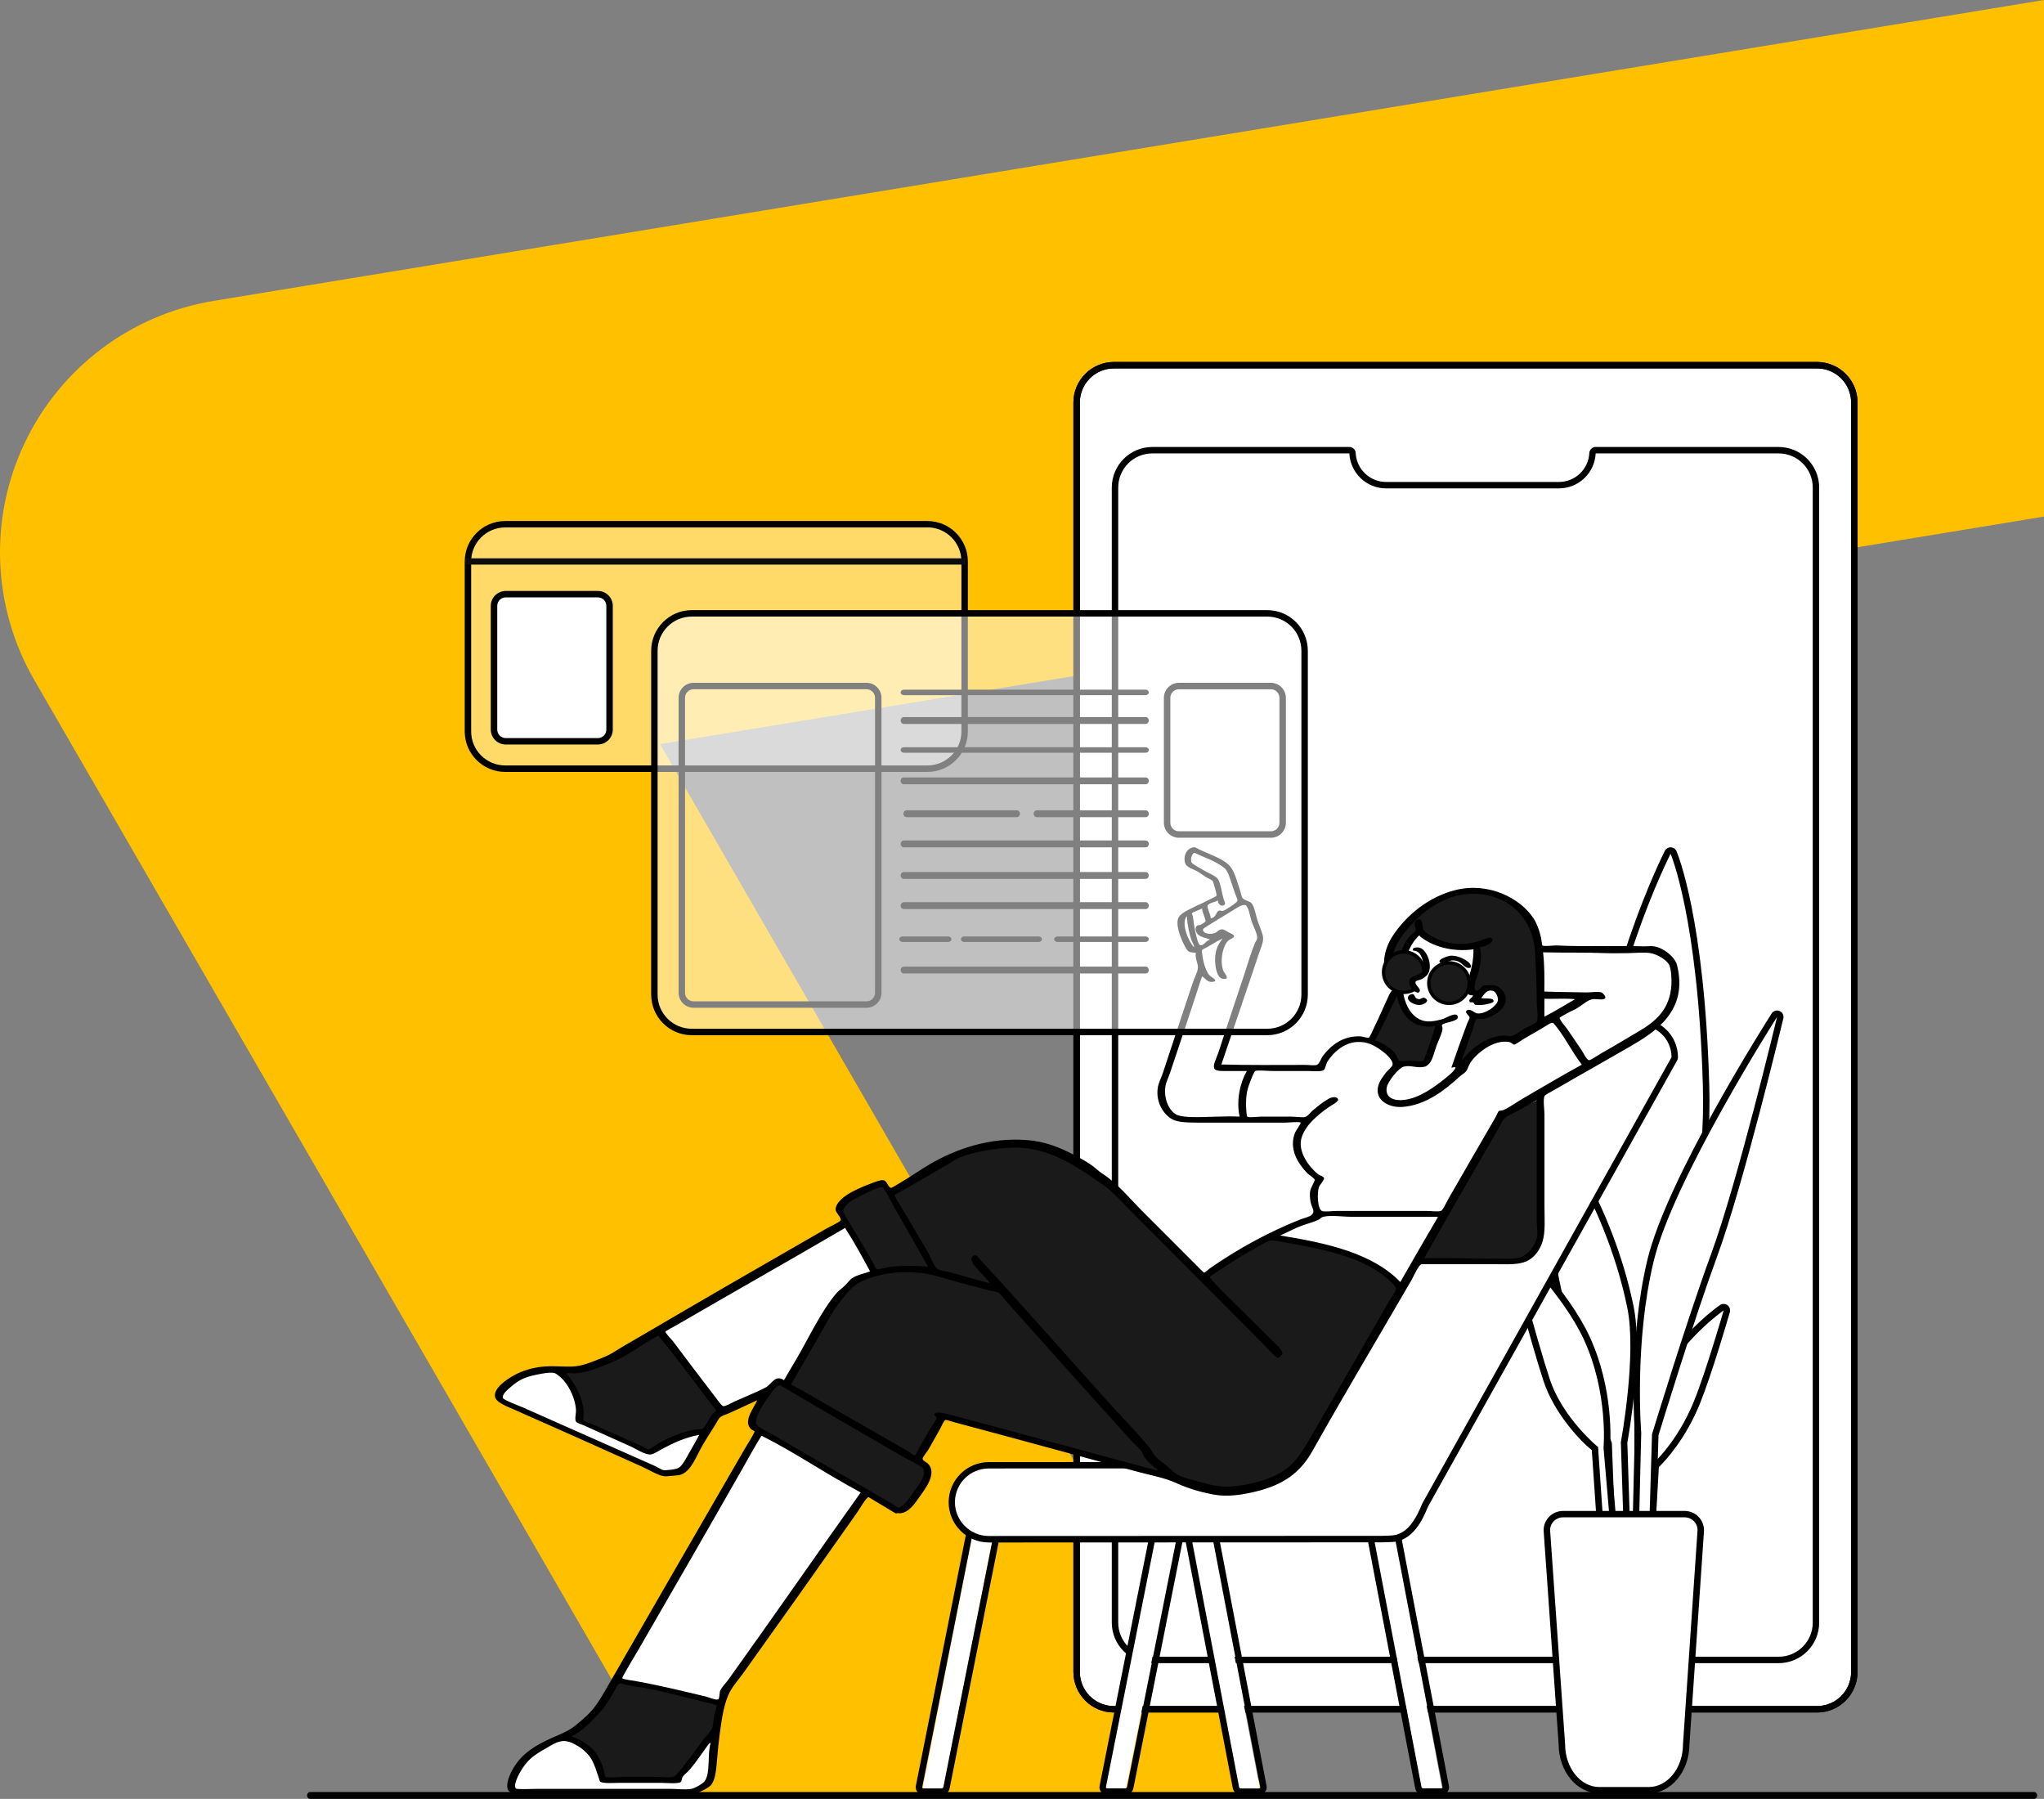 <svg width="1491" height="1312" xmlns="http://www.w3.org/2000/svg" xmlns:xlink="http://www.w3.org/1999/xlink" overflow="hidden"><rect width="100%" height="100%" fill="#808080" stroke="none"/><defs><clipPath id="clip0"><rect x="1988" y="542" width="1491" height="1312"/></clipPath></defs><g clip-path="url(#clip0)" transform="translate(-1988 -542)"><path d="M3479 542 3479 918.764 2469.43 1084.71 2912.8 1852 2483.39 1852 2012.94 1037.83C1982.4 984.964 1979.75 920.551 2005.87 865.364 2031.99 810.176 2083.53 771.388 2143.75 761.462Z" fill="#FFC000" fill-rule="evenodd"/><path d="M2800.26 1788.95C2785.25 1788.95 2773 1776.75 2773 1761.7L2773 836.246C2773 821.247 2785.2 809 2800.26 809L3313.74 809C3328.75 809 3341 821.193 3341 836.246L3341 1761.75C3341 1776.75 3328.8 1789 3313.74 1789L2800.26 1789Z" fill="#FFFFFF" fill-rule="evenodd"/><path d="M3313.46 810.696C3327.2 810.696 3338.31 821.868 3338.31 835.577L3338.31 1761.42C3338.31 1775.19 3327.15 1786.3 3313.46 1786.3L2800.54 1786.3C2786.8 1786.3 2775.69 1775.13 2775.69 1761.42L2775.69 835.577C2775.69 821.814 2786.85 810.696 2800.54 810.696L3313.46 810.696 3313.46 810.696ZM3313.46 806 2800.54 806C2784.26 806 2771 819.277 2771 835.577L2771 1761.42C2771 1777.72 2784.26 1791 2800.54 1791L3313.46 1791C3329.74 1791 3343 1777.72 3343 1761.42L3343 835.577C3343 819.277 3329.74 806 3313.46 806L3313.46 806Z" fill-rule="evenodd"/><path d="M3313.46 810.696C3327.2 810.696 3338.31 821.868 3338.31 835.577L3338.31 1761.42C3338.31 1775.19 3327.15 1786.3 3313.46 1786.3L2800.54 1786.3C2786.8 1786.3 2775.69 1775.13 2775.69 1761.42L2775.69 835.577C2775.69 821.814 2786.85 810.696 2800.54 810.696L3313.46 810.696 3313.46 810.696ZM3313.46 806 2800.54 806C2784.26 806 2771 819.277 2771 835.577L2771 1761.42C2771 1777.72 2784.26 1791 2800.54 1791L3313.46 1791C3329.74 1791 3343 1777.72 3343 1761.42L3343 835.577C3343 819.277 3329.74 806 3313.46 806L3313.46 806Z" fill-rule="evenodd"/><path d="M2828.27 1753C2813.26 1753 2801 1740.8 2801 1725.74L2801 897.263C2801 882.255 2813.2 870 2828.27 870L2972.17 870C2973.41 870 2974.44 870.972 2974.49 872.214 2975.14 885.278 2985.94 895.536 2999.06 895.536L3125.2 895.536C3138.32 895.536 3149.12 885.278 3149.77 872.214 3149.82 870.972 3150.85 870 3152.09 870L3285.73 870C3300.74 870 3313 882.201 3313 897.263L3313 1725.74C3313 1740.75 3300.8 1753 3285.73 1753L2828.27 1753Z" fill="#FFFFFF" fill-rule="evenodd"/><path d="M3285.45 872.693C3299.2 872.693 3310.31 883.86 3310.31 897.563L3310.31 1725.44C3310.31 1739.19 3299.15 1750.31 3285.45 1750.31L2828.55 1750.31C2814.8 1750.31 2803.69 1739.14 2803.69 1725.44L2803.69 897.563C2803.69 883.807 2814.86 872.693 2828.55 872.693L2972.28 872.693C2972.98 886.881 2984.73 898.21 2999.13 898.21L3125.11 898.21C3139.51 898.21 3151.27 886.935 3151.97 872.693L3285.45 872.693 3285.45 872.693ZM3285.45 868 3151.97 868C3149.49 868 3147.44 869.942 3147.33 872.424 3146.74 884.238 3136.98 893.517 3125.11 893.517L2999.13 893.517C2987.27 893.517 2977.51 884.238 2976.91 872.424 2976.81 869.942 2974.76 868 2972.28 868L2828.55 868C2812.27 868 2799 881.271 2799 897.563L2799 1725.44C2799 1741.73 2812.27 1755 2828.55 1755L3285.45 1755C3301.73 1755 3315 1741.73 3315 1725.44L3315 897.563C3315 881.271 3301.73 868 3285.45 868L3285.45 868Z" fill-rule="evenodd"/><path d="M3190.88 1670C3190.51 1670 3190.13 1669.89 3189.8 1669.73L3186.3 1667.94C3185.49 1667.51 3185 1666.69 3185 1665.77L3186.35 1609.19C3185.65 1603.77 3185.11 1583.29 3197.41 1552.12 3210.21 1519.82 3242.92 1496.41 3244.32 1495.43 3244.75 1495.16 3245.19 1495 3245.67 1495 3246.16 1495 3246.64 1495.16 3247.02 1495.43 3247.83 1496.03 3248.21 1497.06 3247.88 1497.98 3247.78 1498.41 3235.09 1542.53 3226.35 1564.48 3215.44 1591.74 3199.9 1607.57 3196.28 1610.98L3193.15 1667.72C3193.1 1668.54 3192.66 1669.24 3191.96 1669.62 3191.69 1669.89 3191.26 1670 3190.88 1670Z" fill="#FFFFFF" fill-rule="evenodd"/><path d="M3245.34 1497.7C3245.34 1497.7 3232.65 1541.71 3223.75 1563.74 3211.61 1593.81 3193.44 1609.85 3193.44 1609.85L3190.24 1667.36 3186.72 1665.57 3188.08 1609.2C3188.08 1609.2 3184.98 1588.3 3199.03 1553.15 3211.83 1521.19 3245.34 1497.7 3245.34 1497.7L3245.34 1497.7ZM3245.34 1493C3244.25 1493 3243.33 1493.32 3242.57 1493.86 3240.56 1495.27 3207.7 1518.81 3194.69 1551.37 3182.92 1580.85 3182.44 1601.7 3183.47 1609.04 3183.36 1609.04 3182 1665.41 3182 1665.41 3181.95 1667.19 3182.92 1668.87 3184.55 1669.68L3188.08 1671.46C3188.73 1671.78 3189.49 1672 3190.24 1672 3191.06 1672 3191.87 1671.78 3192.58 1671.41 3193.93 1670.6 3194.85 1669.19 3194.91 1667.63L3198.05 1612.01C3202.77 1607.42 3217.57 1591.6 3228.09 1565.52 3236.66 1544.3 3248.48 1503.75 3249.73 1499.37 3249.94 1498.89 3250 1498.35 3250 1497.75 3250.05 1495.11 3247.94 1493 3245.34 1493 3245.34 1493 3245.34 1493 3245.34 1493Z" fill-rule="evenodd"/><path d="M3171.72 1734C3171.13 1734 3170.59 1733.78 3170.17 1733.41 3169.69 1732.98 3169.42 1732.33 3169.42 1731.68L3169.74 1546.92C3168.4 1541.31 3148.4 1457.18 3151.28 1369.01 3154.76 1263.9 3203.81 1165.32 3204.29 1164.29 3204.67 1163.49 3205.47 1163 3206.38 1163 3207.34 1163.05 3208.15 1163.59 3208.52 1164.4 3209.32 1166.34 3228.47 1212.88 3231.84 1334.44 3235.1 1451.14 3187.18 1538.72 3182.74 1546.6L3182.74 1730.71C3182.74 1731.9 3181.83 1732.92 3180.65 1733.03 3180.6 1733.08 3171.83 1734 3171.72 1734Z" fill="#FFFFFF" fill-rule="evenodd"/><path d="M3206.61 1164.69C3206.61 1164.69 3226.68 1211.43 3230.16 1333.98 3233.64 1456.58 3180.23 1545.57 3180.23 1545.57L3180.23 1730.44 3171.47 1731.36 3171.8 1546.16C3171.8 1546.16 3149.98 1460.09 3153.03 1368.51 3156.56 1262.64 3206.61 1164.69 3206.61 1164.69L3206.61 1164.69ZM3206.61 1160C3204.81 1160 3203.23 1160.97 3202.42 1162.54 3201.93 1163.51 3151.83 1262.64 3148.3 1368.35 3145.36 1455.66 3165.16 1538.98 3167.06 1546.75L3166.74 1731.36C3166.74 1732.71 3167.28 1733.95 3168.31 1734.81 3169.18 1735.57 3170.33 1736 3171.47 1736 3171.63 1736 3171.8 1736 3171.96 1736L3180.72 1735.08C3183.11 1734.81 3184.9 1732.82 3184.9 1730.44L3184.9 1546.81C3191.1 1535.91 3238.1 1448.92 3234.84 1333.87 3231.41 1211.8 3211.77 1164.8 3210.96 1162.86 3210.25 1161.19 3208.62 1160.11 3206.77 1160 3206.61 1160 3206.61 1160 3206.61 1160Z" fill-rule="evenodd"/><path d="M3170.35 1762C3169.75 1762 3169.21 1761.78 3168.78 1761.41 3168.29 1760.97 3168.02 1760.38 3168.02 1759.79L3161.73 1595.46C3160.16 1591.31 3145.25 1551.64 3130.61 1507.07 3115.16 1459.96 3108.27 1359.8 3108 1355.54 3107.95 1354.4 3108.65 1353.43 3109.74 1353.11 3109.95 1353.05 3110.17 1353 3110.33 1353 3111.2 1353 3112.01 1353.49 3112.45 1354.3 3120.53 1364.49 3161.84 1419.86 3177.61 1495.74 3184.83 1530.44 3173.44 1592.12 3172.9 1594.76L3178.32 1759.25C3178.37 1760.49 3177.4 1761.57 3176.1 1761.68 3176.1 1761.68 3170.35 1762 3170.35 1762Z" fill="#FFFFFF" fill-rule="evenodd"/><path d="M3110.63 1354.65C3110.74 1354.86 3158.13 1413.52 3175 1495.62 3182.15 1530.29 3170.33 1593.81 3170.33 1593.81L3175.65 1758.98 3170.06 1759.3 3163.77 1594.46C3163.77 1594.46 3148.3 1553.19 3132.88 1505.72 3117.56 1458.35 3110.69 1354.97 3110.63 1354.65L3110.63 1354.65ZM3110.63 1350C3110.2 1350 3109.83 1350.05 3109.4 1350.16 3107.25 1350.76 3105.85 1352.75 3106.01 1354.97 3106.28 1359.24 3113.16 1459.75 3128.53 1507.17 3142.71 1550.76 3157.11 1589.65 3159.26 1595.38L3165.49 1759.46C3165.55 1760.71 3166.08 1761.89 3167 1762.76 3167.86 1763.57 3168.99 1764 3170.11 1764 3170.38 1764 3175.97 1763.68 3175.97 1763.68 3178.5 1763.51 3180.43 1761.41 3180.38 1758.87L3175.06 1594.24C3176.24 1587.71 3186.55 1528.67 3179.62 1494.75 3163.88 1418.32 3122.67 1362.48 3114.56 1352.05 3114.72 1352.27 3114.82 1352.54 3114.88 1352.59 3113.96 1350.97 3112.35 1350 3110.63 1350L3110.63 1350Z" fill-rule="evenodd"/><path d="M3189.22 1737C3189.06 1737 3188.85 1737 3188.68 1736.95L3181.77 1735.22C3180.7 1734.95 3180 1733.97 3180 1732.89L3183.48 1587.09C3183.43 1586.66 3178.39 1520.78 3192.49 1461.28 3206.59 1401.73 3278.64 1286.94 3281.7 1282.08 3282.13 1281.38 3282.88 1281 3283.68 1281 3284 1281 3284.27 1281.05 3284.59 1281.16 3285.66 1281.59 3286.2 1282.73 3285.93 1283.86 3285.66 1285.05 3257.3 1405.02 3238.38 1457.34 3221.17 1504.78 3197.58 1583.09 3195.98 1588.55L3191.63 1734.73C3191.63 1735.43 3191.26 1736.08 3190.72 1736.51 3190.19 1736.84 3189.7 1737 3189.22 1737Z" fill="#FFFFFF" fill-rule="evenodd"/><path d="M3284.28 1283.69C3284.28 1283.69 3255.56 1403.9 3236.18 1456.61 3217.99 1506.14 3193.07 1588.04 3193.07 1588.04L3188.67 1734.31 3181.67 1732.58 3185.2 1587.02C3185.2 1587.02 3179.88 1521.63 3194.27 1461.9 3208.6 1402.12 3284.28 1283.69 3284.28 1283.69L3284.28 1283.69ZM3284.28 1279C3284.11 1279 3283.95 1279 3283.84 1279 3283.08 1279.05 3282.32 1279.32 3281.73 1279.76 3281.29 1280.03 3280.91 1280.4 3280.59 1280.78 3280.48 1280.94 3280.37 1281.05 3280.31 1281.21 3276.68 1286.93 3204.04 1401.15 3189.71 1460.77 3175.81 1518.66 3180.2 1582.54 3180.53 1587.12L3177 1732.47C3176.95 1734.68 3178.41 1736.57 3180.58 1737.11L3187.59 1738.84C3187.97 1738.95 3188.35 1739 3188.73 1739 3189.76 1739 3190.74 1738.68 3191.55 1738.03 3192.69 1737.17 3193.34 1735.87 3193.4 1734.47L3197.79 1588.8C3200.07 1581.3 3223.53 1504.79 3240.63 1458.18 3259.36 1407.19 3287.05 1292.27 3288.78 1285.1 3288.95 1284.67 3289 1284.18 3289 1283.69 3289 1281.16 3286.94 1279.05 3284.39 1279 3284.28 1279 3284.28 1279 3284.28 1279Z" fill-rule="evenodd"/><path d="M3158.59 1668C3158.16 1668 3157.72 1667.89 3157.4 1667.68 3156.75 1667.3 3156.31 1666.6 3156.26 1665.84L3151.63 1598.89C3145 1593.71 3124.07 1573.38 3116.02 1548.94 3106.02 1518.62 3088.24 1451.56 3088.08 1450.91 3087.81 1449.89 3088.24 1448.86 3089.17 1448.32 3089.55 1448.11 3089.93 1448 3090.36 1448 3090.96 1448 3091.56 1448.22 3091.99 1448.65 3093.52 1450.1 3130.11 1484.9 3145.82 1518.94 3163.87 1557.95 3160.5 1597.11 3160.33 1598.78L3165.99 1663.41C3166.1 1664.39 3165.5 1665.36 3164.57 1665.73L3159.57 1667.89C3159.25 1667.95 3158.92 1668 3158.59 1668Z" fill="#FFFFFF" fill-rule="evenodd"/><path d="M3090.68 1449.65C3090.68 1449.65 3127.88 1485.24 3143.49 1519.26 3161.31 1558.2 3157.7 1598.01 3157.7 1598.01L3163.3 1663.09 3158.35 1665.25 3153.72 1597.36C3153.45 1597.3 3127.66 1575.97 3118.4 1547.62 3108.33 1517.05 3090.68 1449.65 3090.68 1449.65L3090.68 1449.65ZM3090.68 1445C3089.87 1445 3089.06 1445.22 3088.31 1445.65 3086.53 1446.73 3085.61 1448.83 3086.15 1450.83 3086.31 1451.48 3103.92 1518.72 3113.88 1549.13 3121.52 1572.46 3140.58 1592.88 3149.14 1599.63L3153.66 1665.63C3153.77 1667.14 3154.58 1668.49 3155.93 1669.3 3156.68 1669.73 3157.49 1670 3158.35 1670 3158.99 1670 3159.64 1669.89 3160.23 1669.62L3165.19 1667.46C3167.02 1666.65 3168.15 1664.76 3167.98 1662.76L3162.44 1598.06C3162.82 1593.36 3165.13 1555.29 3147.8 1517.37 3132.02 1482.91 3095.52 1447.75 3093.96 1446.3 3092.99 1445.43 3091.86 1445 3090.68 1445L3090.68 1445Z" fill-rule="evenodd"/><path d="M3155.2 1847C3140.16 1847 3127.93 1832.05 3127.93 1813.67L3117 1658.77C3117 1652.21 3122.25 1647 3128.69 1647L3217.31 1647C3223.75 1647 3229 1652.21 3229 1658.61L3218.4 1813.83C3218.4 1832.05 3206.17 1847 3191.13 1847L3155.2 1847Z" fill="#FFFFFF" fill-rule="evenodd"/><path d="M3216.9 1648.66C3222.11 1648.66 3226.28 1652.82 3226.28 1658.02L3215.66 1814.12C3215.66 1831.38 3204.49 1845.35 3190.66 1845.35L3154.66 1845.35C3140.84 1845.35 3129.67 1831.38 3129.67 1814.12L3118.72 1658.02C3118.72 1652.82 3122.95 1648.66 3128.1 1648.66L3216.9 1648.66 3216.9 1648.66ZM3216.9 1644 3128.1 1644C3120.34 1644 3114 1650.28 3114 1658.02 3114 1658.13 3114 1658.23 3114 1658.34L3124.95 1814.28C3125.01 1833.98 3138.29 1850 3154.66 1850L3190.66 1850C3206.98 1850 3220.27 1833.98 3220.37 1814.28L3231 1658.34C3231 1658.23 3231 1658.13 3231 1658.02 3230.95 1650.28 3224.66 1644 3216.9 1644L3216.9 1644Z" fill-rule="evenodd"/><path d="M2862.16 1619 2849.05 1619C2848.4 1619 2847.91 1619.38 2848.02 1619.92L2891.48 1846.08C2891.59 1846.57 2892.19 1847 2892.84 1847L2905.95 1847C2906.6 1847 2907.09 1846.62 2906.98 1846.08L2863.52 1619.92C2863.41 1619.38 2862.81 1619 2862.16 1619Z" fill="#FFFFFF" fill-rule="evenodd"/><path d="M2706.06 1623 2718.97 1623C2719.61 1623 2720.09 1623.38 2719.99 1623.92L2676.28 1846.08C2676.17 1846.57 2675.58 1847 2674.94 1847L2662.03 1847C2661.39 1847 2660.91 1846.62 2661.02 1846.08L2704.72 1623.92C2704.83 1623.38 2705.42 1623 2706.06 1623Z" fill="#FFFFFF" fill-rule="evenodd"/><path d="M2995.91 1619 2983.02 1619C2982.38 1619 2981.95 1619.38 2982 1619.87L3024.74 1846.08C3024.85 1846.57 3025.44 1847 3026.08 1847L3038.97 1847C3039.61 1847 3040.09 1846.62 3039.99 1846.08L2997.25 1619.87C2997.14 1619.38 2996.55 1619 2995.91 1619Z" fill="#FFFFFF" fill-rule="evenodd"/><path d="M2839.82 1623 2852.95 1623C2853.6 1623 2854.09 1623.38 2853.99 1623.92L2809.54 1846.08C2809.43 1846.57 2808.83 1847 2808.18 1847L2795.05 1847C2794.4 1847 2793.91 1846.62 2794.02 1846.08L2838.46 1623.92C2838.57 1623.43 2839.17 1623 2839.82 1623Z" fill="#FFFFFF" fill-rule="evenodd"/><path d="M2862.74 1618.7C2863.39 1618.7 2863.98 1619.08 2864.09 1619.62L2907.3 1845.49C2907.41 1845.98 2906.92 1846.41 2906.27 1846.41L2893.24 1846.41C2892.59 1846.41 2891.99 1846.03 2891.89 1845.49L2848.68 1619.62C2848.57 1619.13 2849.06 1618.7 2849.71 1618.7L2862.74 1618.7 2862.74 1618.7ZM2862.74 1614 2849.71 1614C2847.92 1614 2846.3 1614.76 2845.22 1616.05 2844.19 1617.29 2843.81 1618.91 2844.08 1620.43L2887.29 1846.3C2887.83 1849 2890.32 1851 2893.24 1851L2906.27 1851C2908.05 1851 2909.68 1850.24 2910.76 1848.95 2911.79 1847.71 2912.22 1846.14 2911.89 1844.57L2868.69 1618.7C2868.2 1616 2865.71 1614 2862.74 1614L2862.74 1614Z" fill-rule="evenodd"/><path d="M2719.26 1622.69C2719.91 1622.69 2720.4 1623.07 2720.29 1623.6L2676.12 1845.45C2676.01 1845.94 2675.41 1846.37 2674.76 1846.37L2661.72 1846.37C2661.07 1846.37 2660.58 1845.99 2660.69 1845.45L2704.86 1623.6C2704.97 1623.12 2705.57 1622.69 2706.22 1622.69L2719.26 1622.69 2719.26 1622.69ZM2719.26 1618 2706.22 1618C2703.29 1618 2700.75 1619.99 2700.26 1622.74L2656.08 1844.53C2655.81 1846.15 2656.19 1847.77 2657.22 1848.95 2658.3 1850.25 2659.93 1851 2661.72 1851L2674.76 1851C2677.74 1851 2680.23 1849.01 2680.72 1846.26L2724.89 1624.47C2725.22 1622.9 2724.79 1621.29 2723.76 1620.05 2722.73 1618.75 2721.05 1618 2719.26 1618L2719.26 1618Z" fill-rule="evenodd"/><path d="M2995.76 1618.7C2996.41 1618.7 2997.01 1619.07 2997.11 1619.56L3040.32 1845.39C3040.43 1845.87 3039.94 1846.3 3039.29 1846.3L3026.26 1846.3C3025.61 1846.3 3025.02 1845.93 3024.91 1845.39L2981.7 1619.56C2981.59 1619.07 2982.08 1618.7 2982.73 1618.7L2995.76 1618.7 2995.76 1618.7ZM2995.76 1614 2982.73 1614C2980.95 1614 2979.32 1614.76 2978.24 1616.05 2977.21 1617.29 2976.78 1618.86 2977.11 1620.42L3020.31 1846.3C3020.8 1849 3023.29 1851 3026.26 1851L3039.29 1851C3041.08 1851 3042.7 1850.24 3043.78 1848.95 3044.81 1847.71 3045.19 1846.09 3044.92 1844.58L3001.71 1618.75C3001.17 1616 2998.68 1614 2995.76 1614L2995.76 1614Z" fill-rule="evenodd"/><path d="M2853.29 1622.63C2853.93 1622.63 2854.42 1623.01 2854.31 1623.55L2810.14 1845.4C2810.03 1845.88 2809.43 1846.31 2808.78 1846.31L2795.74 1846.31C2795.09 1846.31 2794.6 1845.94 2794.71 1845.4L2838.88 1623.55C2838.99 1623.07 2839.59 1622.63 2840.24 1622.63L2853.29 1622.63 2853.29 1622.63ZM2853.29 1618 2840.24 1618C2837.31 1618 2834.77 1619.99 2834.28 1622.74L2790.11 1844.53C2789.78 1846.1 2790.21 1847.71 2791.24 1848.95 2792.33 1850.25 2793.95 1851 2795.74 1851L2808.78 1851C2811.71 1851 2814.2 1849.01 2814.74 1846.31L2858.92 1624.47C2859.19 1622.85 2858.81 1621.23 2857.78 1620.05 2856.64 1618.75 2855.02 1618 2853.29 1618L2853.29 1618Z" fill-rule="evenodd"/><path d="M2709.1 1665C2694.15 1665 2682 1652.85 2682 1638 2682 1623.1 2694.15 1610.95 2709.1 1610.95L2875.74 1610.89 3042.82 1311.62 3042.98 1311.3C3047.41 1301.63 3054.1 1287 3068.35 1287L3184.2 1287C3198.39 1287 3210 1298.56 3210 1312.81 3210 1313.19 3209.89 1313.62 3209.73 1313.95L3027.7 1640.05C3024.46 1647.88 3017.55 1664.73 3002.22 1664.73 3002.22 1664.73 2997.69 1664.95 2996.55 1664.95L2709.1 1665Z" fill="#FFFFFF" fill-rule="evenodd"/><path d="M3183.91 1289.63C3196.85 1289.63 3207.31 1300.14 3207.31 1313.08L3025.5 1638.54C3021.4 1648.41 3014.99 1661.93 3002.05 1661.93 3002.05 1661.93 2997.52 1662.15 2996.39 1662.15L2709.33 1662.26C2695.69 1662.26 2684.58 1651.21 2684.58 1637.63 2684.58 1623.99 2695.64 1613 2709.33 1613L2877.17 1612.94 3044.75 1313.08C3049.12 1303.49 3055.26 1289.63 3068.15 1289.63L3183.91 1289.63 3183.91 1289.63ZM3183.91 1285 3068.2 1285C3052.51 1285 3045.45 1300.41 3040.76 1310.65L3040.6 1310.98 2874.48 1608.31 2709.38 1608.36C2693.16 1608.36 2680 1621.51 2680 1637.68 2680 1653.85 2693.21 1667 2709.38 1667L2996.44 1666.89C2997.63 1666.89 3002.37 1666.68 3002.37 1666.68 3018.87 1666.68 3026.2 1649.27 3029.76 1640.65L3211.41 1315.4C3211.78 1314.7 3212 1313.94 3212 1313.13 3212 1297.56 3199.38 1285 3183.91 1285L3183.91 1285Z" fill-rule="evenodd"/><path d="M2934.87 1612.11C2934.87 1612.11 2979.49 1534.77 3020.43 1463.74 3021.08 1462.61 3102.22 1461.42 3102.87 1460.34 3115.06 1439.2 3111.07 1418.38 3111.55 1398.16 3112.36 1366.12 3112.2 1338.72 3112.2 1338.72L3189.67 1294.88C3189.67 1294.88 3205.96 1284.2 3208.98 1268.13 3212 1252.06 3208.5 1238.14 3195.93 1235.77 3183.36 1233.39 3110.69 1234.85 3110.69 1234.85 3110.69 1234.85 3108.64 1207.83 3090.46 1200.01 3072.28 1192.19 3049.73 1185.99 3025.45 1204.97 2983.48 1237.82 3004.63 1262.84 3004.63 1262.84L2989.36 1300.81C2989.36 1300.81 2974.15 1294.61 2965.08 1303.29 2956.02 1311.97 2951.11 1321.3 2951.11 1321.3L2876.12 1320.06 2907.25 1228.59 2899.81 1203.41C2899.81 1203.41 2897.32 1200.33 2895.44 1200.6 2893.6 1200.87 2892.95 1200.93 2892.95 1200.93L2884.54 1175.42C2884.54 1175.42 2861.02 1159.4 2857.78 1162.37 2854.54 1165.28 2852.66 1168.19 2854.65 1171.1 2856.65 1174.02 2873.32 1183.83 2873.32 1183.83L2875.8 1196.88 2852.76 1208.1C2852.76 1208.1 2847.31 1208.48 2848.72 1216.19 2850.12 1223.9 2853.3 1233.88 2856.49 1235.17 2859.67 1236.47 2862.1 1234.85 2862.1 1234.85 2862.1 1234.85 2862.1 1242.94 2862.42 1245.1 2862.74 1247.31 2863.98 1249.47 2863.98 1249.47L2835.34 1332.52C2835.34 1332.52 2831.51 1349.19 2841.27 1353.99 2851.04 1358.79 2855.57 1358.95 2855.57 1358.95L2941.13 1358.63C2941.13 1358.63 2929.75 1366.88 2933.96 1378.2 2938.22 1389.58 2950.14 1403.71 2950.14 1403.71 2950.14 1403.71 2945.18 1407.7 2946.09 1413.69 2947.01 1419.68 2948.9 1428.63 2948.9 1428.63 2948.9 1428.63 2926.94 1437.85 2907.52 1449.45 2888.1 1461.1 2865.82 1472.8 2865.82 1472.8L2792.4 1402.8C2792.4 1402.8 2753.18 1370.33 2715.52 1377.29 2671.39 1385.43 2638.38 1411.48 2638.38 1411.48 2638.38 1411.48 2635.57 1403.71 2629.04 1405.55 2622.51 1407.43 2599.48 1417.52 2599.48 1422.64 2599.48 1427.82 2603.2 1432.89 2603.2 1432.89L2433.32 1532.72C2433.32 1532.72 2412.01 1543.29 2396.9 1541.72 2381.8 1540.16 2366.32 1543.34 2360.81 1548.25 2355.31 1553.16 2348.68 1558.39 2351.8 1561.63 2354.88 1564.86 2471.3 1616.69 2471.3 1616.69 2471.3 1616.69 2482.3 1619.17 2487.16 1612.65 2492.01 1606.12 2510.79 1575.92 2510.79 1575.92L2547.47 1556.02C2547.47 1556.02 2533.99 1573.76 2535.33 1577.81 2536.68 1581.8 2538.73 1585.9 2538.73 1585.9L2424.53 1788.09C2424.53 1788.09 2412.28 1803.62 2395.88 1809.88 2379.48 1816.08 2366.21 1827.51 2363.51 1833.5 2360.81 1839.48 2357.31 1847.36 2361.03 1848.44 2364.75 1849.51 2493.26 1850 2493.26 1850 2493.26 1850 2505.66 1846.66 2507.88 1832.9 2510.09 1819.15 2510.41 1801.08 2510.68 1795.58 2510.95 1790.08 2515.97 1776.92 2515.97 1776.92L2619.28 1631.04C2619.28 1631.04 2638.59 1646.03 2643.55 1644.09 2648.52 1642.15 2659.09 1626.56 2661.63 1622.62 2667.61 1613.35 2657.9 1609.57 2657.9 1609.57L2676.57 1575.38 2873.21 1630.44C2873.21 1630.44 2895.27 1632.49 2909.62 1626.4 2923.97 1620.36 2934.87 1612.11 2934.87 1612.11Z" fill="#FFFFFF" fill-rule="evenodd"/><path d="M3112 1288.15 3093.43 1299.37C3093.43 1299.37 3081.41 1296.78 3071.16 1304.66 3060.91 1312.53 3055.71 1323 3055.71 1323L3049.81 1321.11 3061.88 1285.34C3061.88 1285.34 3071.75 1285.56 3077.66 1279.73 3083.56 1273.9 3086.14 1266.46 3081.36 1264.46 3076.64 1262.52 3072.99 1263.54 3072.99 1263.54L3064.62 1268.83 3060.27 1265.43C3060.27 1265.43 3061.72 1257.45 3063.65 1251.73 3065.58 1246.01 3065.21 1233.06 3065.21 1233.06 3065.21 1233.06 3049.27 1235.11 3039.5 1231.17 3029.74 1227.23 3024.32 1222.48 3024.32 1222.48 3024.32 1222.48 3015.36 1227.88 3012.89 1234.95 3010.37 1241.96 3009.51 1246.44 3009.51 1246.44L3007.15 1256.58 3001.46 1251.46C3001.46 1251.46 2998.24 1235.16 3008.86 1224.05 3019.54 1212.93 3037.52 1191.89 3058.39 1192 3079.21 1192.11 3105.94 1199.72 3108.83 1226.21 3111.84 1252.75 3112 1288.15 3112 1288.15Z" fill="#1A1A1A" fill-rule="evenodd"/><path d="M3112.89 1343 3083.31 1355.7 3022 1461.84 3088.6 1462.16C3088.6 1462.16 3110.4 1469.59 3111.97 1440.15 3113.48 1410.71 3112.89 1343 3112.89 1343Z" fill="#1A1A1A" fill-rule="evenodd"/><path d="M3038 1288.96 3028.52 1316.45 3007.03 1318C3007.03 1318 3004.29 1312.54 3000.4 1309.32 2996.45 1306.11 2989 1302.52 2989 1302.52L3005.11 1267 3009.22 1267.32C3009.22 1267.32 3008.29 1281.73 3020.3 1286.77 3032.3 1291.91 3038 1288.96 3038 1288.96Z" fill="#1A1A1A" fill-rule="evenodd"/><path d="M3010 1484.88C3010 1484.88 3006.82 1473.93 2989.12 1463.95 2971.15 1453.81 2916.06 1442.16 2915.09 1445.07 2915.09 1445.07 2899.82 1452.94 2891.46 1457.53 2883.09 1462.06 2868.74 1474.04 2868.74 1474.04L2800.27 1409.31C2800.27 1409.31 2766.55 1374.95 2734.93 1376.02 2723.11 1376.4 2704.82 1377.27 2688.58 1383.47 2661.33 1393.93 2636.95 1411.79 2636.95 1411.79 2636.95 1411.79 2636.46 1404.29 2630.42 1405.58 2624.37 1406.88 2600.58 1420.15 2600.52 1423.6 2600.47 1427.05 2603.33 1432.61 2603.33 1432.61L2626.96 1469.94C2626.96 1469.94 2608.62 1474.31 2596.8 1492.32 2584.93 1510.39 2563.83 1550.2 2563.83 1550.2 2563.83 1550.2 2558.12 1548.15 2554.5 1551.12 2550.89 1554.14 2535.83 1576.2 2537.07 1579.76 2538.31 1583.27 2542.36 1586.29 2542.36 1586.29L2641.64 1646C2641.64 1646 2651.84 1639.69 2656.91 1632.3 2661.98 1624.91 2666.19 1616.55 2664.68 1614.28 2663.17 1612.02 2658.47 1608.67 2658.47 1608.67L2675.9 1576.31 2845.81 1621.08C2845.81 1621.08 2860.16 1633.49 2890 1629.17 2919.84 1624.86 2925.88 1624.8 2947.57 1591.84 2969.16 1558.94 3010 1484.88 3010 1484.88Z" fill="#1A1A1A" fill-rule="evenodd"/><path d="M2514 1783.98 2509.63 1803.17 2481.01 1839.36 2427.22 1840C2427.22 1840 2426.08 1825.36 2417.89 1820.22 2409.7 1815.07 2398 1809.39 2398 1809.39 2398 1809.39 2416.6 1798.61 2421.34 1792.71 2426.03 1786.82 2437.19 1768 2437.19 1768L2514 1783.98Z" fill="#1A1A1A" fill-rule="evenodd"/><path d="M2513.92 1569.85C2512.78 1568.51 2469.39 1513 2469.39 1513 2469.39 1513 2447.21 1528.43 2431.45 1534 2415.68 1539.58 2391 1542.04 2391 1542.04 2391 1542.04 2403.4 1547.29 2406.39 1557.21 2409.32 1567.06 2410.46 1577.89 2410.46 1577.89L2461.56 1602C2461.56 1602 2476.95 1590.16 2486.03 1589.35 2495.11 1588.55 2503.91 1585.66 2503.91 1585.66 2503.91 1585.66 2515.06 1571.19 2513.92 1569.85Z" fill="#1A1A1A" fill-rule="evenodd"/><path d="M2859.89 1160C2859.35 1160 2858.87 1160 2858.33 1160 2852.51 1161.29 2851.32 1167.55 2852.4 1171.22 2853.53 1175 2858.44 1175.65 2862.37 1178.08 2863.83 1178.99 2865.61 1180.4 2867.33 1181.47 2869.17 1182.61 2872.08 1183.74 2872.62 1184.6 2873 1185.2 2875.75 1194.32 2875.42 1195.18 2875.15 1195.83 2869.71 1198.31 2867.98 1199.23 2864.85 1200.9 2862.32 1201.82 2860.22 1202.95 2855.36 1205.54 2848.3 1207.86 2847.17 1212.61 2846.14 1216.76 2848.19 1222.91 2849.97 1227.23 2851.05 1229.82 2853.31 1234.51 2854.66 1235.64 2855.96 1236.67 2857.74 1236.67 2860.27 1236.89 2859.68 1241.36 2862.05 1244.82 2861.83 1247.78 2861.56 1251.02 2859.41 1254.8 2858.11 1258.68 2850.62 1280.75 2843.77 1302.23 2836.33 1324.35 2835.14 1327.96 2833.15 1331.79 2832.61 1334.92 2830.56 1346.68 2837.95 1356.72 2845.06 1359.2 2850.13 1360.98 2859.3 1360.77 2866.85 1360.77 2886.85 1360.77 2904.49 1360.77 2925.3 1360.77 2927.78 1360.77 2935.65 1359.9 2936.78 1360.77 2937.22 1361.09 2933.17 1366.86 2932.74 1367.94 2927.83 1380.08 2935 1390.66 2941.42 1397.51 2942.39 1398.53 2946.81 1401.29 2947.03 1402.47 2947.19 1403.55 2944.01 1408.14 2943.63 1411.16 2943.31 1413.64 2943.58 1416.12 2943.96 1418.34 2944.71 1422.87 2947.68 1425.08 2944.87 1427.99 2943.47 1429.45 2938.19 1430.75 2936.46 1431.39 2912.36 1441.05 2891.06 1452.87 2870.84 1466.84 2869.87 1467.54 2866.74 1470.24 2866.47 1470.24 2865.99 1470.24 2862.1 1466.19 2860.54 1464.63 2847.44 1451.52 2833.9 1437.98 2821.07 1425.13 2812.07 1416.12 2803.22 1405.01 2791.84 1397.78 2789.53 1396.27 2787.75 1394.43 2785.64 1392.82 2781.28 1389.52 2776.21 1386.77 2771.68 1384.4 2760.79 1378.79 2750.76 1374.58 2737.17 1373.5 2709.72 1371.29 2684.76 1380.19 2665.99 1391.25 2659.31 1395.19 2652.78 1399.88 2645.18 1404.31 2643.67 1405.17 2638.65 1408.41 2638.01 1408.35 2635.69 1408.08 2635.2 1403.23 2632.4 1402.74 2630.46 1402.42 2626.58 1403.98 2623.99 1404.9 2617.36 1407.33 2608.19 1411.32 2603.44 1415.15 2601.18 1416.99 2597.46 1420.55 2597.51 1424.16 2597.57 1426.43 2601.72 1429.88 2601.23 1431.93 2600.91 1433.23 2593.79 1436.36 2590.67 1438.14 2544.51 1464.63 2499.05 1490.85 2453.22 1517.77 2447.94 1520.85 2442.71 1523.76 2437.37 1527.11 2433.97 1529.27 2431.65 1530.62 2427.12 1532.4 2422.43 1534.23 2416.5 1536.82 2410.95 1538.01 2403.29 1539.63 2394.66 1537.9 2385.12 1538.66 2377.08 1539.25 2369.27 1541.52 2362.74 1545.18 2358.43 1547.61 2348.24 1553.98 2349.05 1560.45 2349.58 1564.72 2357.4 1567.58 2362.42 1569.79 2394.34 1583.87 2424.53 1597.36 2456.62 1611.82 2461.52 1614.03 2467.78 1618.02 2472.47 1618.67 2474.14 1618.89 2476.19 1618.45 2478.4 1618.35 2481.31 1618.18 2483.69 1617.92 2484.93 1617.43 2492.26 1614.62 2495.82 1604.32 2499.86 1597.2 2502.77 1592.07 2506.39 1586.51 2509.84 1581.01 2510.97 1579.18 2512.21 1576.59 2513.23 1575.72 2514.96 1574.27 2518.03 1573.56 2520.08 1572.59 2527.36 1569.19 2532.11 1567.2 2540.3 1563.26 2538.79 1567.79 2529.41 1578.47 2535.94 1584.41 2536.47 1584.89 2538.36 1585.65 2538.42 1585.97 2538.63 1586.68 2532.11 1597.3 2531.24 1598.71 2497.76 1656.65 2464.06 1714.76 2430.84 1772.6 2426.37 1780.37 2422.32 1787.44 2415.91 1793.43 2413.05 1796.07 2410.08 1798.66 2407.23 1800.88 2401.19 1805.62 2393.48 1807.94 2385.77 1811.77 2375.09 1817.01 2365.98 1823.59 2360.58 1835.14 2359.02 1838.43 2356.81 1844.42 2358.7 1847.6 2360.26 1850.19 2363.28 1850.19 2367.11 1851 2409.17 1851 2451.28 1851 2493.34 1851 2495.98 1849.92 2504.07 1846.95 2506.71 1843.82 2510 1839.89 2510.48 1832.01 2511.08 1825.16 2511.62 1818.68 2512.26 1811.94 2512.97 1806.81 2514.53 1795.48 2516.15 1783.12 2521.05 1774.76 2523.37 1770.82 2526.66 1767.1 2529.46 1763.27 2557.61 1723.94 2585.27 1684.87 2613.1 1645.32 2615.09 1642.46 2619.84 1633.99 2621.78 1633.83 2622.59 1633.78 2625.93 1636.31 2627.06 1636.96 2629.43 1638.31 2631.16 1639.23 2632.67 1640.09 2636.34 1642.19 2640.22 1645.92 2644.48 1645.7 2651.22 1645.32 2655.8 1637.82 2659.09 1633.24 2663.4 1627.25 2671.55 1616.4 2665.02 1609.61 2663.84 1608.36 2661.03 1607.39 2660.98 1605.88 2660.92 1604.86 2664.38 1600.7 2665.35 1599.03 2668.47 1593.53 2670.47 1589.86 2673.43 1584.73 2674.35 1583.17 2676.45 1577.93 2677.8 1577.56 2678.13 1577.45 2682.92 1578.96 2684.65 1579.45 2729.84 1591.48 2774.43 1603.83 2818.32 1615.54 2827.86 1618.08 2837.73 1619.86 2845.98 1623.63 2854.66 1627.63 2863.72 1630.27 2873.37 1632.05 2883.35 1633.89 2893.7 1632.32 2903.84 1629.89 2924.38 1624.93 2936.51 1616.08 2945.52 1600 2968.81 1558.51 2993.62 1517.07 3017.67 1475.53 3018.91 1473.42 3022.95 1464.04 3025.11 1464.04 3042.15 1464.04 3061.07 1464.04 3078.27 1464.04 3087.33 1464.04 3095.47 1464.63 3101.57 1461.88 3107.39 1459.23 3111.54 1453.41 3113.38 1446.93 3115.37 1439.92 3114.62 1430.75 3114.62 1421.73 3114.62 1398.91 3114.62 1377.76 3114.62 1354.83 3114.62 1351.59 3113.48 1344.2 3114.62 1341.45 3115.05 1340.43 3120.01 1338 3122.06 1336.76 3140.01 1326.34 3159.15 1315.66 3176.46 1305.62 3195.87 1294.4 3219.6 1279.19 3211.3 1245.9 3209.79 1239.85 3201.27 1233.16 3194.53 1232.19 3191.94 1231.81 3189.57 1232.3 3186.44 1232.19 3165.03 1231.6 3143.73 1232.57 3123.3 1231.54 3121.52 1231.44 3114.29 1232.52 3113.05 1231.54 3112.84 1231.38 3112.3 1226.74 3112.14 1225.93 3110.84 1220.21 3108.85 1215.09 3106.53 1211.63 3096.93 1197.12 3074.07 1185.2 3049.96 1191.08 3030.18 1195.93 3013.57 1209.64 3003.65 1225.02 2997.82 1234.03 2994.32 1248.27 3002.08 1256.74 3003.11 1257.87 3006.88 1260.14 3006.13 1262.68 3005.8 1263.76 3004.4 1263.59 3003.32 1264.56 3002.68 1265.16 3001.76 1266.78 3001.44 1267.37 2998.09 1274.28 2994.43 1283.23 2990.54 1291 2989.57 1293 2987.42 1298.39 2986.5 1298.77 2985.53 1299.15 2981.65 1297.91 2980.3 1297.85 2967.47 1297.26 2958.51 1304.81 2953.23 1311.83 2951.34 1314.31 2950.48 1317.98 2948.54 1318.68 2946.87 1319.27 2942.77 1318.68 2939.86 1318.68 2918.51 1318.68 2899.63 1318.95 2878.93 1318.36 2887.12 1293.92 2897.58 1263.81 2906 1238.4 2907.24 1234.62 2909.55 1229.39 2909.39 1226.26 2909.23 1222.64 2906.64 1217.52 2905.35 1213.52 2904.16 1209.91 2903.19 1203.54 2900.98 1200.79 2899.69 1199.17 2895.97 1198.9 2894.46 1197.07 2893.59 1195.99 2893.27 1193.4 2892.57 1191.46 2890.74 1186.22 2889.17 1179.64 2886.37 1175.27 2881.57 1167.88 2867.6 1164.53 2859.89 1160ZM2881.35 1201.71C2882.16 1200.74 2880.81 1198.74 2880.44 1197.34 2879.3 1193.18 2878.23 1185.57 2876.39 1183.04 2874.72 1180.77 2869.06 1178.51 2866.74 1177.16 2865.23 1176.24 2857.57 1172.09 2857.09 1170.95 2856.01 1168.42 2858.01 1163.35 2859.57 1164.1 2866.15 1167.28 2875.04 1170.04 2881.03 1175 2883.94 1177.37 2885.07 1182.5 2886.91 1187.73 2887.5 1189.41 2888.04 1191.24 2888.79 1193.34 2889.28 1194.69 2890.84 1197.98 2890.68 1198.96 2890.36 1200.47 2881.35 1206.19 2879.79 1206.4 2879.3 1206.46 2877.69 1205.92 2877.31 1206.08 2874.83 1207.1 2875.1 1211.58 2871.11 1211.69 2871.43 1209.48 2868.2 1204.3 2868.95 1202.35 2869.65 1200.47 2875.48 1199.76 2876.39 1198.63 2876.02 1201.28 2879.47 1203.97 2881.35 1201.71ZM3075.69 1225.99C3074.88 1225.45 3072.18 1226.42 3070.08 1227.23 3059.08 1231.54 3046.73 1231.6 3036.48 1226.9 3032.66 1225.12 3027.37 1222.59 3025.92 1219.13 3025.75 1218.7 3025.7 1213.25 3023.76 1212.61 3022.25 1212.12 3020.85 1213.31 3020.36 1214.17 3018.91 1216.44 3021.17 1219.03 3020.69 1220.7 3020.36 1221.72 3017.02 1223.83 3016.05 1225.07 3010.39 1232.03 3007.37 1242.71 3006.07 1253.4 2999.33 1244.33 3006.34 1230.46 3011.03 1224.15 3021.22 1210.45 3038.43 1195.12 3059.24 1193.99 3086.74 1192.48 3106.42 1210.5 3107.77 1236.94 3108.36 1248.32 3109.01 1260.63 3109.01 1273.95 3109.01 1277.3 3110.25 1284.26 3109.01 1287.01 3108.36 1288.47 3100.97 1291.54 3099.68 1292.3 3096.44 1294.19 3093.32 1297.15 3090.35 1297.58 3088.3 1297.91 3086.09 1297.1 3084.15 1297.26 3070.4 1298.45 3059.35 1308.48 3054.01 1315.93 3056.97 1308.11 3059.13 1301.31 3062.1 1293.21 3062.69 1291.54 3064.09 1285.98 3064.9 1285.45 3066.03 1284.69 3068.78 1285.39 3070.19 1285.12 3076.49 1283.88 3086.04 1278.38 3086.36 1271.42 3086.68 1265.37 3081.83 1261.06 3077.36 1260.52 3075.79 1260.36 3070.56 1260.63 3069.92 1260.84 3068.89 1261.22 3066.84 1264.83 3065.28 1264.56 3061.29 1263.97 3065.39 1255.23 3066.19 1252.1 3068.3 1244.44 3069.11 1238.72 3067.44 1232.79 3069.7 1233.16 3079.84 1228.85 3075.69 1225.99ZM2874.51 1244.92C2874.83 1248.76 2876.07 1255.23 2879.79 1255.82 2886.21 1256.85 2880.92 1251.62 2880.44 1250.21 2877.58 1242.82 2879.9 1232.08 2883.83 1228.15 2884.97 1227.01 2888.26 1226.15 2888.2 1224.75 2888.15 1223.56 2885.34 1222.64 2884.16 1221.94 2882.76 1221.13 2880.71 1219.78 2879.52 1219.78 2876.66 1219.78 2876.07 1222.32 2872.67 1222.91 2869.11 1223.51 2865.55 1222.43 2865.5 1220.11 2865.5 1219.3 2867.6 1218.06 2868.3 1217.62 2875.42 1213.09 2880.76 1210.02 2887.61 1205.81 2889.28 1204.78 2893.97 1201.38 2896.29 1202.09 2898.77 1202.79 2899.74 1210.23 2900.98 1213.9 2902.38 1218.11 2905.4 1223.07 2905.02 1226.63 2904.92 1227.5 2903.95 1228.63 2903.46 1229.76 2900.44 1237.05 2898.23 1244.71 2895.7 1252.48 2889.6 1270.93 2882.76 1291.06 2876.72 1309.73 2875.26 1314.2 2872.35 1318.95 2873.91 1321.54 2875.1 1323.54 2880.76 1323.11 2884.8 1323.11 2890.63 1323.11 2893.05 1323.11 2897.53 1323.11 2892.89 1331.09 2889.55 1344.04 2892.25 1356.4 2880.76 1355.86 2868.14 1356.99 2857.41 1356.72 2854.39 1356.67 2850.13 1356.34 2847.44 1355.48 2841.24 1353.43 2836.65 1343.82 2838.11 1334.33 2838.59 1331.25 2840.37 1327.8 2841.51 1324.4 2849.16 1301.58 2857.79 1275.84 2864.8 1254.1 2867.17 1255.18 2868.36 1258.36 2871.97 1258.14 2877.9 1257.77 2871.65 1254.69 2870.41 1253.45 2867.87 1250.97 2865.82 1244.33 2865.12 1239.15 2864.42 1233.76 2864.21 1235.16 2868.25 1232.95 2871.65 1231.06 2877.79 1227.07 2879.74 1226.74 2876.02 1231.22 2873.75 1236.56 2874.51 1244.92ZM2867.33 1214.12C2867.28 1214.33 2864.75 1216.11 2863.61 1216.6 2863.13 1216.81 2861.78 1216.65 2861.46 1216.92 2859.03 1218.76 2860.32 1221.94 2861.78 1223.45 2863.94 1225.72 2867.82 1225.77 2870.79 1227.5 2867.87 1227.55 2866.09 1232.25 2863.34 1231.22 2861.83 1230.68 2860.7 1224.8 2859.95 1221.56 2858.92 1217.41 2858.65 1213.15 2858.06 1210.07 2858.01 1209.64 2857.3 1208.45 2857.41 1208.18 2857.84 1207.1 2864.48 1205.27 2864.85 1204.46 2864.48 1206.46 2867.87 1212.66 2867.33 1214.12ZM2857.41 1228.47C2858.01 1230.03 2859.25 1231.38 2858.98 1232.84 2855.36 1229.28 2849.16 1215.74 2853.69 1210.12 2854.23 1216.76 2855.47 1223.34 2857.41 1228.47ZM3042.42 1328.34C3034.54 1334.65 3023.81 1342.75 3012.27 1344.2 3004.99 1345.12 2998.31 1342.69 2999.55 1335.19 3000.25 1330.82 3008.23 1320.84 3012 1319.92 3017.5 1318.63 3021.6 1321.43 3027.53 1319.92 3028.72 1319.6 3030.55 1317.87 3031.25 1316.79 3033.36 1313.72 3034.06 1309.73 3035.89 1304.65 3037.46 1300.39 3040.21 1295.16 3040.26 1291.92 3040.26 1291.06 3039.45 1290.03 3039.94 1289.44 3041.61 1287.55 3051.58 1287.12 3051.42 1283.83 3051.2 1279.24 3042.85 1284.42 3040.85 1285.07 3037.62 1286.15 3034.17 1286.74 3031.52 1286.96 3018.8 1287.82 3012.33 1274.92 3011.3 1263.92 3011.2 1262.84 3010.82 1261.06 3010.98 1260.19 3011.03 1259.98 3011.84 1259.82 3011.9 1258.63 3012.06 1256.85 3011.57 1255.07 3011.57 1253.34 3011.68 1242.07 3016.8 1229.93 3023.06 1224.42 3023.65 1223.88 3023.54 1224.69 3023.97 1225.07 3032.66 1232.08 3047.11 1236.56 3062.85 1234.4 3062.8 1242.28 3061.67 1247.19 3059.72 1253.99 3058.11 1259.71 3054.76 1268.29 3062.53 1267.96 3061.94 1270.01 3058.86 1270.55 3060.05 1272.66 3060.64 1273.68 3061.18 1272.39 3062.85 1273.31 3063.5 1273.68 3063.18 1274.65 3064.42 1274.87 3068.57 1275.63 3077.3 1273.79 3077.46 1272.39 3077.9 1269.26 3071.16 1270.72 3068.46 1269.91 3071.05 1266.61 3072.77 1263.59 3076.87 1264.62 3079.19 1265.21 3081.02 1269.2 3080.59 1271.79 3079.94 1275.73 3071.37 1281.72 3065.66 1281.13 3063.55 1280.91 3060.59 1277.51 3058.48 1278.65 3055.41 1280.27 3059.83 1282.48 3060.05 1284.26 3060.1 1284.69 3058.75 1287.12 3058.16 1288.63 3054.12 1299.47 3050.07 1310.86 3046.68 1320.68 3047.59 1320.73 3049.1 1319.81 3049.8 1320.68 3048.45 1323.54 3045.33 1325.97 3042.42 1328.34ZM3159.32 1237.16C3164.6 1237.37 3169.83 1237.16 3175.17 1237.16 3180.72 1237.16 3186.76 1236.29 3191.94 1237.16 3196.85 1237.96 3203.96 1242.17 3205.63 1245.84 3207.09 1249.08 3207.47 1255.66 3207.2 1260.46 3206.12 1278.16 3195.71 1286.96 3183.58 1294.08 3175.01 1299.1 3165.79 1304.76 3156.51 1309.94 3154.41 1311.13 3148.21 1315.34 3147.18 1315.23 3145.3 1315.07 3142.98 1309.78 3141.58 1307.78 3137.53 1301.9 3135 1297.91 3131.01 1292.24 3130.52 1291.54 3125.24 1285.55 3125.72 1284.15 3125.78 1283.99 3130.31 1281.45 3131.65 1280.75 3134.14 1279.35 3135.54 1278.97 3137.86 1277.62 3142.92 1274.71 3145.51 1271.58 3149.66 1270.77 3152.25 1270.28 3158.08 1271.9 3158.99 1269.85 3159.53 1268.67 3157.05 1266.08 3156.19 1265.81 3153.49 1264.94 3148.64 1265.86 3145.3 1265.81 3137.32 1265.59 3125.13 1265.59 3114.51 1265.16 3114.62 1255.18 3114.67 1245.3 3113.59 1236.56 3129.55 1236.99 3143.3 1236.51 3159.32 1237.16ZM3034.92 1290.36C3033.2 1296.99 3031.09 1302.76 3028.72 1309.35 3028.18 1310.86 3026.83 1315.23 3026.24 1315.55 3024.51 1316.52 3018.96 1315.55 3017.56 1315.55 3015.35 1315.55 3010.06 1316.31 3008.55 1315.55 3007.69 1315.12 3006.88 1311.88 3006.07 1310.86 3002.19 1305.95 2996.47 1302.76 2991.14 1300.61 2996.8 1290.36 3001.49 1279.02 3006.99 1268.56 3009.85 1281.94 3018.04 1293.05 3034.92 1290.36ZM3114.56 1283.5C3114.56 1279.13 3114.56 1274.76 3114.56 1270.45 3121.9 1270.66 3130.09 1270.01 3136.94 1270.77 3129.5 1275.03 3122.27 1279.56 3114.56 1283.5ZM3098.71 1343.28C3094.02 1345.98 3089.33 1349.6 3084.42 1351.7 3083.88 1351.92 3081.78 1351.97 3081.29 1352.35 3080.75 1352.73 3079.84 1355.26 3078.81 1357.04 3066.79 1377.55 3056.38 1395.94 3044.63 1416.18 3043.17 1418.71 3040.58 1424.59 3039.02 1425.19 3037.19 1425.89 3032.06 1425.19 3028.45 1425.19 3005.75 1425.19 2984.83 1425.19 2963.15 1425.19 2959.92 1425.19 2954.09 1426 2952.26 1425.19 2948.92 1423.68 2948.7 1411.54 2950.1 1407.76 2950.64 1406.3 2954.09 1402.53 2953.82 1401.23 2953.55 1399.94 2950.43 1399.18 2949.46 1398.43 2943.69 1393.84 2933.82 1381.97 2937.65 1371.07 2940.88 1361.9 2949.29 1355.26 2956.63 1349.92 2958.57 1348.52 2964.28 1345.66 2964.07 1343.99 2963.74 1341.61 2959.75 1341.88 2957.22 1343.34 2952.21 1346.25 2949.51 1348.68 2945.41 1352.03 2943.85 1353.32 2942.01 1356.23 2939.8 1356.72 2937.54 1357.15 2933.06 1356.4 2929.56 1356.4 2921.63 1356.4 2916.78 1356.4 2908.42 1356.4 2905.19 1356.4 2899.09 1357.37 2897.85 1356.4 2897.15 1355.86 2896.94 1349.33 2896.94 1347.06 2896.94 1339.13 2898.18 1335.41 2900.33 1329.96 2901.03 1328.12 2902.81 1323.54 2903.73 1323.11 2905.35 1322.35 2912.36 1323.11 2916.19 1323.11 2926.05 1323.11 2931.55 1323.11 2941.37 1323.11 2945.14 1323.11 2951.67 1323.86 2953.5 1322.46 2954.79 1321.49 2955.44 1317.6 2956.3 1316.25 2960.51 1309.62 2968.33 1302.39 2978.09 1301.96 2985.26 1301.63 2989.9 1304.17 2994.86 1307.57 2997.88 1309.67 3004.08 1314.53 3003.86 1318.47 3003.81 1319.87 2999.93 1323 2998.9 1324.4 2997.07 1326.77 2995.23 1329.31 2994.21 1331.58 2989.14 1343.12 2999.76 1350.08 3010.98 1349.33 3028.13 1348.14 3042.42 1336.65 3052.34 1327.53 3054.12 1325.91 3056.38 1324.62 3057.3 1323.48 3058.75 1321.7 3059.24 1319.11 3060.43 1317.28 3064.74 1310.48 3077.57 1299.8 3089 1302.01 3090.35 1302.28 3091.97 1303.9 3092.4 1303.9 3093.53 1303.9 3098.06 1300.55 3099.25 1299.85 3104.75 1296.61 3107.82 1294.89 3113.21 1291.76 3115.96 1290.19 3120.06 1286.9 3121.3 1288.36 3128.96 1297.15 3133.97 1308.11 3141.85 1318.52 3126.86 1326.72 3113.05 1334.98 3098.71 1343.28ZM3081.29 1364.7C3082.64 1362.39 3083.77 1359.47 3085.01 1358.18 3087.6 1355.53 3093.37 1353.32 3096.82 1351.32 3101.08 1348.84 3105.5 1346.2 3108.95 1344.47 3108.95 1373.39 3108.95 1403.17 3108.95 1431.61 3108.95 1435.76 3109.76 1440.13 3109.28 1443.75 3108.52 1449.2 3103.62 1455.89 3098.71 1458.37 3094.23 1460.64 3087.71 1459.94 3080.97 1459.94 3063.18 1459.94 3043.98 1459.29 3026.89 1459.61 3043.6 1429.67 3063.39 1395.68 3081.29 1364.7ZM2681.74 1470.19C2679.47 1469.54 2673.65 1468.68 2672.09 1467.7 2669.5 1466.14 2666.26 1457.67 2664.32 1454.32 2657.64 1442.78 2651.33 1432.47 2644.42 1420.71 2643.29 1418.77 2640.38 1414.45 2640.7 1413.53 2640.81 1413.21 2645.61 1410.67 2646.64 1410.14 2657.47 1404.04 2666.86 1398.32 2676.78 1392.71 2680.5 1390.66 2684.7 1387.53 2688.91 1385.86 2698.08 1382.19 2713.82 1379.38 2726.87 1379 2753.4 1378.3 2774.59 1393.68 2792.17 1405.76 2799.99 1411.11 2807.05 1419.42 2813.95 1426.32 2845.82 1458.21 2877.36 1490.1 2909.39 1522.15 2911.66 1524.41 2918.61 1532.56 2920.61 1532.4 2920.93 1532.4 2923.3 1530.13 2923.41 1529.59 2923.9 1526.84 2919.58 1523.28 2917.8 1521.5 2905.51 1509.2 2894.56 1498.51 2883.29 1487.29 2878.55 1482.54 2873.8 1478.06 2870.25 1473.32 2880.65 1466.25 2891.28 1459.13 2902.87 1452.76 2905.56 1451.3 2912.09 1447.15 2914.68 1446.88 2918.13 1446.5 2924.06 1448.07 2928.64 1448.77 2933.5 1449.47 2938.4 1450.55 2942.01 1451.25 2963.58 1455.56 2984.5 1461.55 2998.9 1473.64 3001.54 1475.85 3006.4 1479.84 3006.34 1482.33 3006.34 1483.68 3002.84 1488.15 3001.38 1490.74 2982.94 1522.85 2966.06 1552.52 2947.57 1584.09 2940.56 1596.12 2934.74 1607.66 2924.54 1614.57 2915.81 1620.5 2901.3 1624.82 2887.23 1626.06 2876.29 1627.03 2869.06 1624.34 2860.49 1622.02 2855.63 1620.72 2850.83 1619.7 2847.11 1617.65 2844.42 1616.13 2841.61 1613.33 2838.7 1610.79 2835.84 1608.31 2832.39 1606.1 2830.29 1603.62 2828.94 1602 2828.24 1600 2826.89 1598.33 2817.78 1587.05 2807.59 1576.91 2797.99 1566.28 2766.29 1531.16 2735.6 1495.98 2703.14 1460.8 2701.53 1459.07 2700.29 1456.91 2698.45 1457.67 2693.28 1459.88 2700.18 1466.68 2701.85 1468.57 2703.25 1470.08 2704.82 1471.75 2706.22 1473.26 2707.57 1474.72 2709.88 1476.93 2709.62 1477.9 2700.88 1475.37 2691.01 1472.83 2681.74 1470.19ZM2636.34 1466.14C2633.86 1466.52 2628.95 1468.14 2627.66 1467.7 2626.52 1467.33 2625.5 1464.09 2624.53 1462.42 2619.03 1452.76 2614.07 1444.61 2609 1435.98 2607.87 1434.09 2602.96 1426.91 2603.07 1424.76 2603.18 1423.19 2605.76 1420.39 2606.79 1419.47 2609.43 1417.15 2613.42 1415.37 2618.27 1412.94 2620.27 1411.92 2630.89 1406.36 2632.24 1408.25 2635.2 1412.4 2637.63 1417.74 2640.33 1422.54 2648.41 1436.84 2657.26 1451.84 2664.91 1465.82 2655.75 1465.01 2645.18 1464.9 2636.34 1466.14ZM3009.47 1477.04C2989.63 1456.32 2956.79 1448.66 2921.79 1443.1 2925.89 1441.32 2930.31 1438.95 2935.17 1436.9 2939.91 1434.85 2945.36 1433.71 2949.78 1431.61 2950.97 1431.07 2951.94 1429.72 2953.18 1429.45 2958.89 1428.1 2967.52 1429.45 2973.99 1429.45 2995.02 1429.45 3016.37 1429.45 3036.48 1429.45 3036.7 1429.45 3036.86 1429.5 3036.81 1429.77 3027.59 1445.37 3018.53 1461.28 3009.47 1477.04ZM2547.1 1553.6C2543.86 1555.6 2536.58 1558.51 2531.57 1560.78 2529.2 1561.86 2526.88 1562.77 2523.8 1564.18 2521.54 1565.26 2517.01 1567.79 2515.72 1567.58 2514.15 1567.31 2511.24 1562.77 2510.11 1561.37 2498.89 1546.8 2489.56 1534.39 2478.73 1519.99 2477.92 1518.91 2473.17 1514.27 2473.44 1513.13 2473.55 1512.76 2479.97 1509.36 2481.53 1508.44 2522.46 1484.7 2564.41 1461.01 2604.04 1437.81 2604.95 1437.27 2604.58 1437.87 2604.95 1438.46 2611.21 1448.01 2617.84 1460.31 2622.69 1469.27 2618.49 1470.89 2613.8 1471.59 2609.97 1473.96 2608.08 1475.1 2606.3 1477.63 2604.36 1479.57 2602.37 1481.57 2599.94 1483.19 2598.43 1484.86 2587.05 1498.03 2578.26 1517.29 2569.2 1532.77 2565.97 1538.28 2562.73 1543.57 2559.88 1548.64 2553.68 1544.32 2550.82 1551.28 2547.1 1553.6ZM2679.85 1573.51C2676.67 1572.65 2670.58 1571.35 2669.61 1573.19 2669.01 1574.32 2671.33 1575.02 2671.17 1576.59 2671.06 1577.45 2668.31 1581.06 2667.13 1583.11 2664.16 1588.29 2662.22 1591.48 2659.36 1596.49 2658.44 1598.11 2656.18 1603.13 2655.64 1603.35 2654.45 1603.78 2651.16 1600.87 2650.03 1600.22 2623.18 1584.89 2597.46 1570.11 2570.77 1554.79 2569.31 1553.92 2565.32 1552.47 2565.16 1551.39 2565.16 1551.33 2567.37 1547.77 2567.96 1546.69 2574.7 1535.15 2581.28 1523.6 2587.54 1512.76 2591.26 1506.28 2594.66 1499.7 2599.02 1493.77 2603.23 1488.05 2608.35 1481.36 2613.96 1477.9 2618.65 1474.99 2626.25 1472.78 2632.94 1471.37 2640.43 1469.81 2648.31 1469.7 2656.23 1470.13 2666.42 1470.62 2676.13 1474.18 2686.38 1476.98 2693.49 1478.93 2701.63 1481.03 2708.43 1482.87 2711.12 1483.62 2714.41 1483.84 2716.19 1484.75 2718.03 1485.67 2720.29 1489.18 2722.72 1491.93 2753.45 1526.25 2783.59 1560.08 2814.11 1593.69 2816.38 1596.17 2819.34 1598.44 2820.96 1600.87 2822.04 1602.48 2822.2 1604.05 2822.85 1604.91 2824.84 1607.72 2827.97 1610.36 2830.29 1612.36 2830.88 1612.84 2832.5 1613.33 2832.18 1614.52 2781.76 1601.14 2730.64 1586.89 2679.85 1573.51ZM2469.07 1517.18C2481.26 1531.8 2492.96 1547.99 2505.15 1563.85 2506.39 1565.47 2510.43 1570.22 2510.43 1570.7 2510.38 1571.3 2507.73 1573.35 2507.3 1573.83 2505.96 1575.51 2502.07 1583.28 2500.46 1584.09 2499.22 1584.68 2496.03 1584.35 2494.25 1584.73 2485.14 1586.57 2476.95 1589.97 2469.4 1594.07 2467.08 1595.31 2462.44 1599.03 2460.72 1599.03 2459.8 1599.03 2457.05 1597.09 2455.11 1596.23 2442.76 1590.67 2432.08 1586.08 2419.95 1580.69 2418.23 1579.93 2413.91 1578.53 2413.75 1578.2 2413.21 1577.29 2413.86 1573.56 2413.75 1572 2413.1 1560.83 2407.5 1551.28 2401.94 1544.91 2399.84 1542.49 2404.58 1543.78 2406.9 1543.67 2413.21 1543.35 2419.9 1541.35 2425.88 1539.03 2431.71 1536.71 2437.8 1534.29 2442.65 1531.59 2451.76 1526.46 2459.91 1520.31 2467.83 1516.32 2468.26 1516.1 2468.64 1516.59 2468.75 1516.64 2469.18 1516.7 2468.8 1516.86 2469.07 1517.18ZM2490.8 1601.51C2488.65 1605.18 2485.79 1611.55 2482.07 1613.01 2480.5 1613.65 2474.09 1614.46 2472.15 1614.25 2470.64 1614.08 2467.67 1612.03 2464.98 1610.85 2432.46 1596.39 2401.94 1582.95 2369.54 1568.55 2367.7 1567.74 2355.41 1563.1 2354.92 1561.69 2353.95 1558.89 2358.59 1555.27 2360.53 1553.6 2366.79 1548.15 2370.88 1546.37 2379.51 1544.59 2383.23 1543.83 2389.05 1542.65 2392.24 1543.35 2393.64 1543.67 2395.79 1545.51 2396.93 1546.48 2402.05 1551.12 2407.39 1560.35 2408.14 1570.11 2408.36 1572.59 2407.06 1576.53 2408.14 1578.8 2408.63 1579.82 2412.73 1581.01 2414.67 1581.93 2427.18 1587.65 2436.99 1591.91 2448.58 1597.2 2452.03 1598.76 2458.4 1603.08 2462.6 1602.81 2464.81 1602.65 2468.48 1600.11 2471.01 1598.76 2479.21 1594.39 2488.32 1590.18 2498.08 1588.51 2495.93 1592.5 2493.55 1596.82 2490.8 1601.51ZM2557.67 1552.63C2586.84 1569.9 2618.22 1587.97 2648.47 1605.51 2651 1606.96 2660.71 1611.28 2661.52 1613.27 2663.78 1619.1 2656.23 1627.52 2654.67 1629.79 2652.73 1632.59 2647.34 1641.39 2643.18 1641.6 2642.59 1641.6 2639.41 1639.12 2637.25 1637.88 2608.67 1621.15 2580.91 1605.45 2552.38 1588.73 2549.2 1586.84 2540.3 1582.84 2539.66 1580.63 2539.17 1579.07 2540.14 1575.45 2540.9 1573.46 2542.08 1570.38 2544.72 1566.33 2547.74 1561.96 2549.9 1558.83 2554.16 1551.93 2557.07 1552.31 2557.45 1552.36 2557.45 1552.52 2557.67 1552.63ZM2519.76 1766.4C2517.49 1769.53 2514.31 1772.66 2513.23 1775.41 2512.86 1776.33 2512.91 1780.7 2511.99 1781.34 2510.48 1782.32 2504.72 1779.83 2503.31 1779.46 2484.93 1775.09 2469.67 1771.31 2451.06 1767.96 2449.61 1767.69 2442.71 1766.88 2442.06 1766.08 2441.68 1765.64 2442.87 1763.81 2442.98 1763.59 2446.26 1757.6 2451.66 1748.65 2454.19 1744.33 2480.18 1699.39 2505.31 1655.85 2530.38 1611.76 2534.53 1604.43 2538.69 1596.82 2543.11 1589.7 2543.7 1588.73 2544.24 1589.48 2544.67 1589.7 2568.77 1601.84 2591.26 1617.54 2615.9 1630.43 2584.63 1674.3 2551.57 1721.99 2519.76 1766.4ZM2424.91 1791.6C2429.71 1786.47 2432.62 1781.4 2436.13 1775.41 2437.48 1773.14 2438.77 1769.04 2441.09 1769.8 2446.7 1771.63 2452.68 1772.01 2459.1 1773.2 2473.71 1776 2487.57 1779.94 2502.34 1783.45 2504.61 1783.99 2510.32 1785.01 2510.75 1785.93 2511.02 1786.52 2509.19 1791.92 2508.87 1793.7 2508.38 1796.56 2508.38 1800.01 2507.63 1802.12 2506.55 1804.98 2502.99 1808.21 2500.78 1811.13 2495.71 1817.87 2492.58 1822.78 2487.08 1829.47 2485.74 1831.14 2481.1 1837.3 2479.32 1837.89 2476.35 1838.81 2470.8 1837.89 2466.86 1837.89 2457.7 1837.89 2451.44 1837.89 2442 1837.89 2440.06 1837.89 2431.06 1839.02 2429.55 1837.89 2429.33 1837.73 2428.74 1834.17 2428.31 1832.6 2424.32 1819 2417.42 1813.45 2405.02 1808.32 2413.32 1804.17 2418.55 1798.39 2424.91 1791.6ZM2502.02 1841.07C2500.73 1842.85 2495.17 1846.14 2492.37 1846.68 2487.95 1847.55 2481.91 1846.68 2476.51 1846.68 2443.78 1846.68 2412.35 1846.68 2379.51 1846.68 2374.98 1846.68 2365.01 1847.28 2364.25 1846.36 2362.31 1843.99 2366.14 1836.7 2367.38 1834.54 2372.45 1825.7 2376.87 1822.46 2385.71 1817.44 2389.92 1815.07 2394.93 1811.45 2400 1811.83 2407.39 1812.37 2415.1 1818.9 2418.33 1823.32 2421.41 1827.58 2423.62 1835.3 2425.18 1839.83 2425.61 1841.13 2425.24 1840.91 2425.83 1841.4 2427.72 1842.96 2436.02 1842.31 2439.79 1842.31 2451.12 1842.31 2458.72 1842.31 2469.94 1842.31 2474.03 1842.31 2482.61 1843.18 2484.55 1841.67 2485.41 1841.02 2485.2 1839.29 2485.79 1838.27 2486.87 1836.32 2489.62 1834.49 2491.4 1832.33 2495.98 1826.94 2499.97 1820.79 2503.85 1815.55 2504.5 1814.63 2505.85 1812.58 2506.33 1813.39 2503.85 1821.43 2506.39 1835.14 2502.02 1841.07Z" fill-rule="evenodd"/><path d="M3018.47 1267.02C3018.03 1266.9 3015.3 1267.42 3015.03 1269.33 3014.54 1272.63 3020.1 1274.94 3023.21 1275 3026.26 1275.06 3031.5 1272.22 3027.63 1270.02 3025.66 1268.87 3024.52 1270.95 3022.88 1270.72 3019.12 1269.97 3020.81 1267.65 3018.47 1267.02Z" fill-rule="evenodd"/><path d="M3012 1266C3003.99 1266 2997.4 1259.71 2997.01 1251.72 2996.85 1247.69 2998.22 1243.89 3000.91 1240.91 3003.6 1237.93 3007.28 1236.22 3011.29 1236L3012 1236C3020.02 1236 3026.6 1242.29 3026.99 1250.28 3027.15 1254.31 3025.78 1258.11 3023.09 1261.09 3020.4 1264.07 3016.72 1265.78 3012.71 1266L3012 1266Z" fill="#1A1A1A" fill-rule="evenodd"/><path d="M3012 1237.55C3019.18 1237.55 3025.17 1243.19 3025.5 1250.46 3025.82 1257.94 3020.1 1264.23 3012.65 1264.61 3012.43 1264.61 3012.22 1264.61 3012 1264.61 3004.82 1264.61 2998.83 1258.97 2998.5 1251.71 2998.13 1244.22 3003.9 1237.93 3011.35 1237.55 3011.57 1237.55 3011.78 1237.55 3012 1237.55L3012 1237.55ZM3012 1235C3011.73 1235 3011.51 1235 3011.24 1235 3006.98 1235.22 3003.04 1237.06 3000.18 1240.21 2997.32 1243.35 2995.8 1247.47 2996.02 1251.76 2996.4 1260.33 3003.42 1267 3012 1267 3012.27 1267 3012.49 1267 3012.76 1267 3017.02 1266.78 3020.96 1264.94 3023.82 1261.79 3026.68 1258.65 3028.2 1254.53 3027.98 1250.24 3027.55 1241.73 3020.53 1235 3012 1235L3012 1235Z" fill-rule="evenodd"/><path d="M3026.59 1238C3026.59 1238 3032.83 1247.98 3029.36 1251.06 3025.89 1254.09 3018 1257.4 3018 1257.4L3022.32 1266 3027.55 1266 3034 1246.93 3026.59 1238Z" fill="#FFFFFF" fill-rule="evenodd"/><path d="M3045 1274C3036.99 1274 3030.4 1267.92 3030.02 1260.19 3029.63 1252.2 3036.05 1245.37 3044.29 1245L3045 1245C3053.02 1245 3059.6 1251.08 3059.99 1258.81 3060.15 1262.7 3058.78 1266.38 3056.09 1269.26 3053.4 1272.13 3049.72 1273.79 3045.72 1274L3045 1274Z" fill="#1A1A1A" fill-rule="evenodd"/><path d="M3045 1245.49C3052.18 1245.49 3058.17 1251.14 3058.5 1258.4 3058.82 1265.89 3053.1 1272.18 3045.65 1272.56 3045.43 1272.56 3045.22 1272.56 3045 1272.56 3037.82 1272.56 3031.88 1266.92 3031.5 1259.71 3031.18 1252.22 3036.9 1245.93 3044.35 1245.55 3044.57 1245.49 3044.78 1245.49 3045 1245.49L3045 1245.49ZM3045 1243C3044.73 1243 3044.51 1243 3044.24 1243 3035.44 1243.43 3028.59 1250.92 3029.02 1259.76 3029.4 1268.33 3036.42 1275 3045 1275 3045.27 1275 3045.49 1275 3045.76 1275 3050.02 1274.78 3053.96 1272.94 3056.82 1269.79 3059.68 1266.65 3061.2 1262.53 3060.98 1258.24 3060.6 1249.73 3053.58 1243 3045 1243L3045 1243Z" fill-rule="evenodd"/><path d="M3022.01 1266C3022.23 1266 3022.44 1266 3022.65 1266 3026.33 1263.6 3019.35 1260.61 3020.68 1257.89 3021.05 1257.13 3023.66 1256.85 3025.42 1255.93 3026.17 1255.55 3028.4 1253.86 3028.78 1253.42 3034.1 1247.54 3028.94 1233.83 3022.92 1233.06 3022.12 1232.95 3018.07 1232.74 3018.6 1234.91 3018.82 1235.78 3020.57 1234.86 3022.92 1236.82 3025.26 1238.78 3026.81 1244.99 3026.27 1248.74 3025.53 1254.13 3017.06 1252.83 3016.15 1256.91 3015.35 1260.61 3017.75 1264.69 3022.01 1266Z" fill-rule="evenodd"/><path d="M3045.85 1239.06C3044.67 1239.16 3036.86 1241.47 3038.14 1243.66 3039.27 1245.64 3046.12 1242.48 3047.08 1242.43 3054.2 1242.16 3055.17 1247.57 3059.08 1247.99 3059.29 1247.99 3060.58 1248.1 3060.9 1247.35 3061.27 1246.55 3060.63 1244.84 3058.86 1243.45 3053.94 1239.7 3048.48 1238.74 3045.85 1239.06Z" fill-rule="evenodd"/><path d="M2356.25 1102.95C2341.25 1102.95 2329 1090.75 2329 1075.69L2329 951.252C2329 936.25 2341.2 924 2356.25 924L2664.75 924C2679.75 924 2692 936.196 2692 951.252L2692 1075.75C2692 1090.75 2679.8 1103 2664.75 1103L2356.25 1103Z" fill="#FFFFFF" fill-rule="evenodd" fill-opacity="0.412"/><path d="M2664.47 926.625C2678.21 926.625 2689.31 937.756 2689.31 951.415L2689.31 1075.48C2689.31 1089.19 2678.16 1100.27 2664.47 1100.27L2356.53 1100.27C2342.79 1100.27 2331.69 1089.14 2331.69 1075.48L2331.69 951.469C2331.69 937.756 2342.84 926.678 2356.53 926.678L2664.47 926.678 2664.47 926.625ZM2664.47 922 2356.53 922C2340.26 922 2327 935.229 2327 951.469L2327 1075.53C2327 1091.77 2340.26 1105 2356.53 1105L2664.47 1105C2680.74 1105 2694 1091.77 2694 1075.53L2694 951.469C2693.95 935.175 2680.74 922 2664.47 922L2664.47 922Z" fill-rule="evenodd"/><path d="M2679.72 1229 2646.28 1229C2645.01 1229 2644 1228.12 2644 1227 2644 1225.88 2645.01 1225 2646.28 1225L2679.72 1225C2680.99 1225 2682 1225.88 2682 1227 2682 1228.12 2680.99 1229 2679.72 1229Z" fill-rule="evenodd"/><path d="M2745.7 1229 2691.3 1229C2690.02 1229 2689 1228.12 2689 1227 2689 1225.88 2690.02 1225 2691.3 1225L2745.7 1225C2746.98 1225 2748 1225.88 2748 1227 2748 1228.12 2746.98 1229 2745.7 1229Z" fill-rule="evenodd"/><path d="M2823.67 1229 2759.33 1229C2758.03 1229 2757 1228.12 2757 1227 2757 1225.88 2758.03 1225 2759.33 1225L2823.67 1225C2824.97 1225 2826 1225.88 2826 1227 2826 1228.12 2824.97 1229 2823.67 1229Z" fill-rule="evenodd"/><path d="M2823.68 1252 2647.32 1252C2646.03 1252 2645 1250.9 2645 1249.5 2645 1248.1 2646.03 1247 2647.32 1247L2823.68 1247C2824.98 1247 2826 1248.1 2826 1249.5 2826 1250.9 2824.98 1252 2823.68 1252Z" fill-rule="evenodd"/><path d="M2823.68 1183 2647.32 1183C2646.03 1183 2645 1181.9 2645 1180.5 2645 1179.1 2646.03 1178 2647.32 1178L2823.68 1178C2824.98 1178 2826 1179.1 2826 1180.5 2826 1181.9 2824.98 1183 2823.68 1183Z" fill-rule="evenodd"/><path d="M2823.68 1205 2647.32 1205C2646.03 1205 2645 1203.9 2645 1202.5 2645 1201.1 2646.03 1200 2647.32 1200L2823.68 1200C2824.98 1200 2826 1201.1 2826 1202.5 2826 1203.84 2824.98 1205 2823.68 1205Z" fill-rule="evenodd"/><path d="M2729.67 1138 2649.33 1138C2648.03 1138 2647 1136.9 2647 1135.5 2647 1134.1 2648.03 1133 2649.33 1133L2729.67 1133C2730.97 1133 2732 1134.1 2732 1135.5 2732 1136.9 2730.92 1138 2729.67 1138Z" fill-rule="evenodd"/><path d="M2823.7 1138 2744.3 1138C2743.02 1138 2742 1136.9 2742 1135.5 2742 1134.1 2743.02 1133 2744.3 1133L2823.7 1133C2824.98 1133 2826 1134.1 2826 1135.5 2826 1136.9 2824.98 1138 2823.7 1138Z" fill-rule="evenodd"/><path d="M2823.68 1160 2647.32 1160C2646.03 1160 2645 1158.9 2645 1157.5 2645 1156.1 2646.03 1155 2647.32 1155L2823.68 1155C2824.98 1155 2826 1156.1 2826 1157.5 2826 1158.9 2824.98 1160 2823.68 1160Z" fill-rule="evenodd"/><path d="M2823.68 1049 2647.32 1049C2646.03 1049 2645 1048.12 2645 1047 2645 1045.88 2646.03 1045 2647.32 1045L2823.68 1045C2824.98 1045 2826 1045.88 2826 1047 2826 1048.12 2824.98 1049 2823.68 1049Z" fill-rule="evenodd"/><path d="M2823.68 1070 2647.32 1070C2646.03 1070 2645 1068.9 2645 1067.5 2645 1066.1 2646.03 1065 2647.32 1065L2823.68 1065C2824.98 1065 2826 1066.1 2826 1067.5 2826 1068.84 2824.98 1070 2823.68 1070Z" fill-rule="evenodd"/><path d="M2823.68 1091 2647.32 1091C2646.03 1091 2645 1090.12 2645 1089 2645 1087.88 2646.03 1087 2647.32 1087L2823.68 1087C2824.98 1087 2826 1087.88 2826 1089 2826 1090.12 2824.98 1091 2823.68 1091Z" fill-rule="evenodd"/><path d="M2823.68 1114 2647.32 1114C2646.03 1114 2645 1112.9 2645 1111.5 2645 1110.1 2646.03 1109 2647.32 1109L2823.68 1109C2824.98 1109 2826 1110.1 2826 1111.5 2826 1112.9 2824.98 1114 2823.68 1114Z" fill-rule="evenodd"/><path d="M2915.06 1044.72C2918.53 1044.72 2921.29 1047.54 2921.29 1050.96L2921.29 1142.04C2921.29 1145.51 2918.48 1148.28 2915.06 1148.28L2847.94 1148.28C2844.47 1148.28 2841.71 1145.46 2841.71 1142.04L2841.71 1050.96C2841.71 1047.49 2844.52 1044.72 2847.94 1044.72L2915.06 1044.72 2915.06 1044.72ZM2915.06 1040 2847.94 1040C2841.93 1040 2837 1044.94 2837 1050.96L2837 1142.04C2837 1148.06 2841.93 1153 2847.94 1153L2915.06 1153C2921.07 1153 2926 1148.06 2926 1142.04L2926 1050.96C2925.95 1044.94 2921.07 1040 2915.06 1040L2915.06 1040Z" fill-rule="evenodd"/><path d="M2620.09 1044.7C2623.55 1044.7 2626.3 1047.51 2626.3 1050.91L2626.3 1266.09C2626.3 1269.55 2623.49 1272.3 2620.09 1272.3L2493.91 1272.3C2490.45 1272.3 2487.7 1269.49 2487.7 1266.09L2487.7 1050.91C2487.7 1047.45 2490.51 1044.7 2493.91 1044.7L2620.09 1044.7 2620.09 1044.7ZM2620.09 1040 2493.91 1040C2487.92 1040 2483 1044.91 2483 1050.91L2483 1266.09C2483 1272.09 2487.92 1277 2493.91 1277L2620.09 1277C2626.08 1277 2631 1272.09 2631 1266.09L2631 1050.91C2631 1044.91 2626.08 1040 2620.09 1040L2620.09 1040Z" fill-rule="evenodd"/><path d="M2357.58 1083C2352.83 1083 2349 1079.16 2349 1074.4L2349 983.603C2349 978.896 2352.83 975 2357.58 975L2424.48 975C2429.17 975 2433 978.842 2433 983.603L2433 1074.4C2433 1079.1 2429.17 1083 2424.48 1083L2357.58 1083Z" fill="#FFFFFF" fill-rule="evenodd"/><path d="M2424.06 977.68C2427.53 977.68 2430.29 980.477 2430.29 983.866L2430.29 1074.13C2430.29 1077.58 2427.48 1080.32 2424.06 1080.32L2356.94 1080.32C2353.47 1080.32 2350.71 1077.52 2350.71 1074.13L2350.71 983.866C2350.71 980.424 2353.53 977.68 2356.94 977.68L2424.06 977.68 2424.06 977.68ZM2424.06 973 2356.94 973C2350.93 973 2346 977.895 2346 983.866L2346 1074.13C2346 1080.1 2350.93 1085 2356.94 1085L2424.06 1085C2430.07 1085 2435 1080.1 2435 1074.13L2435 983.866C2435 977.895 2430.13 973 2424.06 973L2424.06 973Z" fill-rule="evenodd"/><path d="M2492.27 1294C2477.26 1294 2465 1281.83 2465 1266.81L2465 1017.19C2465 1002.22 2477.2 990 2492.27 990L2912.73 990C2927.74 990 2940 1002.17 2940 1017.19L2940 1266.81C2940 1281.78 2927.8 1294 2912.73 1294L2492.27 1294Z" fill="#FFFFFF" fill-rule="evenodd" fill-opacity="0.502"/><path d="M2912.45 991.704C2926.2 991.704 2937.31 1002.9 2937.31 1016.63L2937.31 1267.37C2937.31 1281.16 2926.15 1292.3 2912.45 1292.3L2492.55 1292.3C2478.8 1292.3 2467.69 1281.1 2467.69 1267.37L2467.69 1016.63C2467.69 1002.84 2478.86 991.704 2492.55 991.704L2912.45 991.704 2912.45 991.704ZM2912.45 987 2492.55 987C2476.27 987 2463 1000.3 2463 1016.63L2463 1267.37C2463 1283.7 2476.27 1297 2492.55 1297L2912.45 1297C2928.73 1297 2942 1283.7 2942 1267.37L2942 1016.63C2942 1000.3 2928.73 987 2912.45 987L2912.45 987Z" fill-rule="evenodd"/><path d="M3471.68 1854 2214.32 1854C2213.03 1854 2212 1852.9 2212 1851.5 2212 1850.1 2213.03 1849 2214.32 1849L3471.68 1849C3472.98 1849 3474 1850.1 3474 1851.5 3474 1852.9 3472.98 1854 3471.68 1854Z" fill-rule="evenodd"/><path d="M2327.5 951.5 2692.67 951.5" stroke="#0D0D0D" stroke-width="4.583" stroke-miterlimit="8" fill="none" fill-rule="evenodd"/></g></svg>